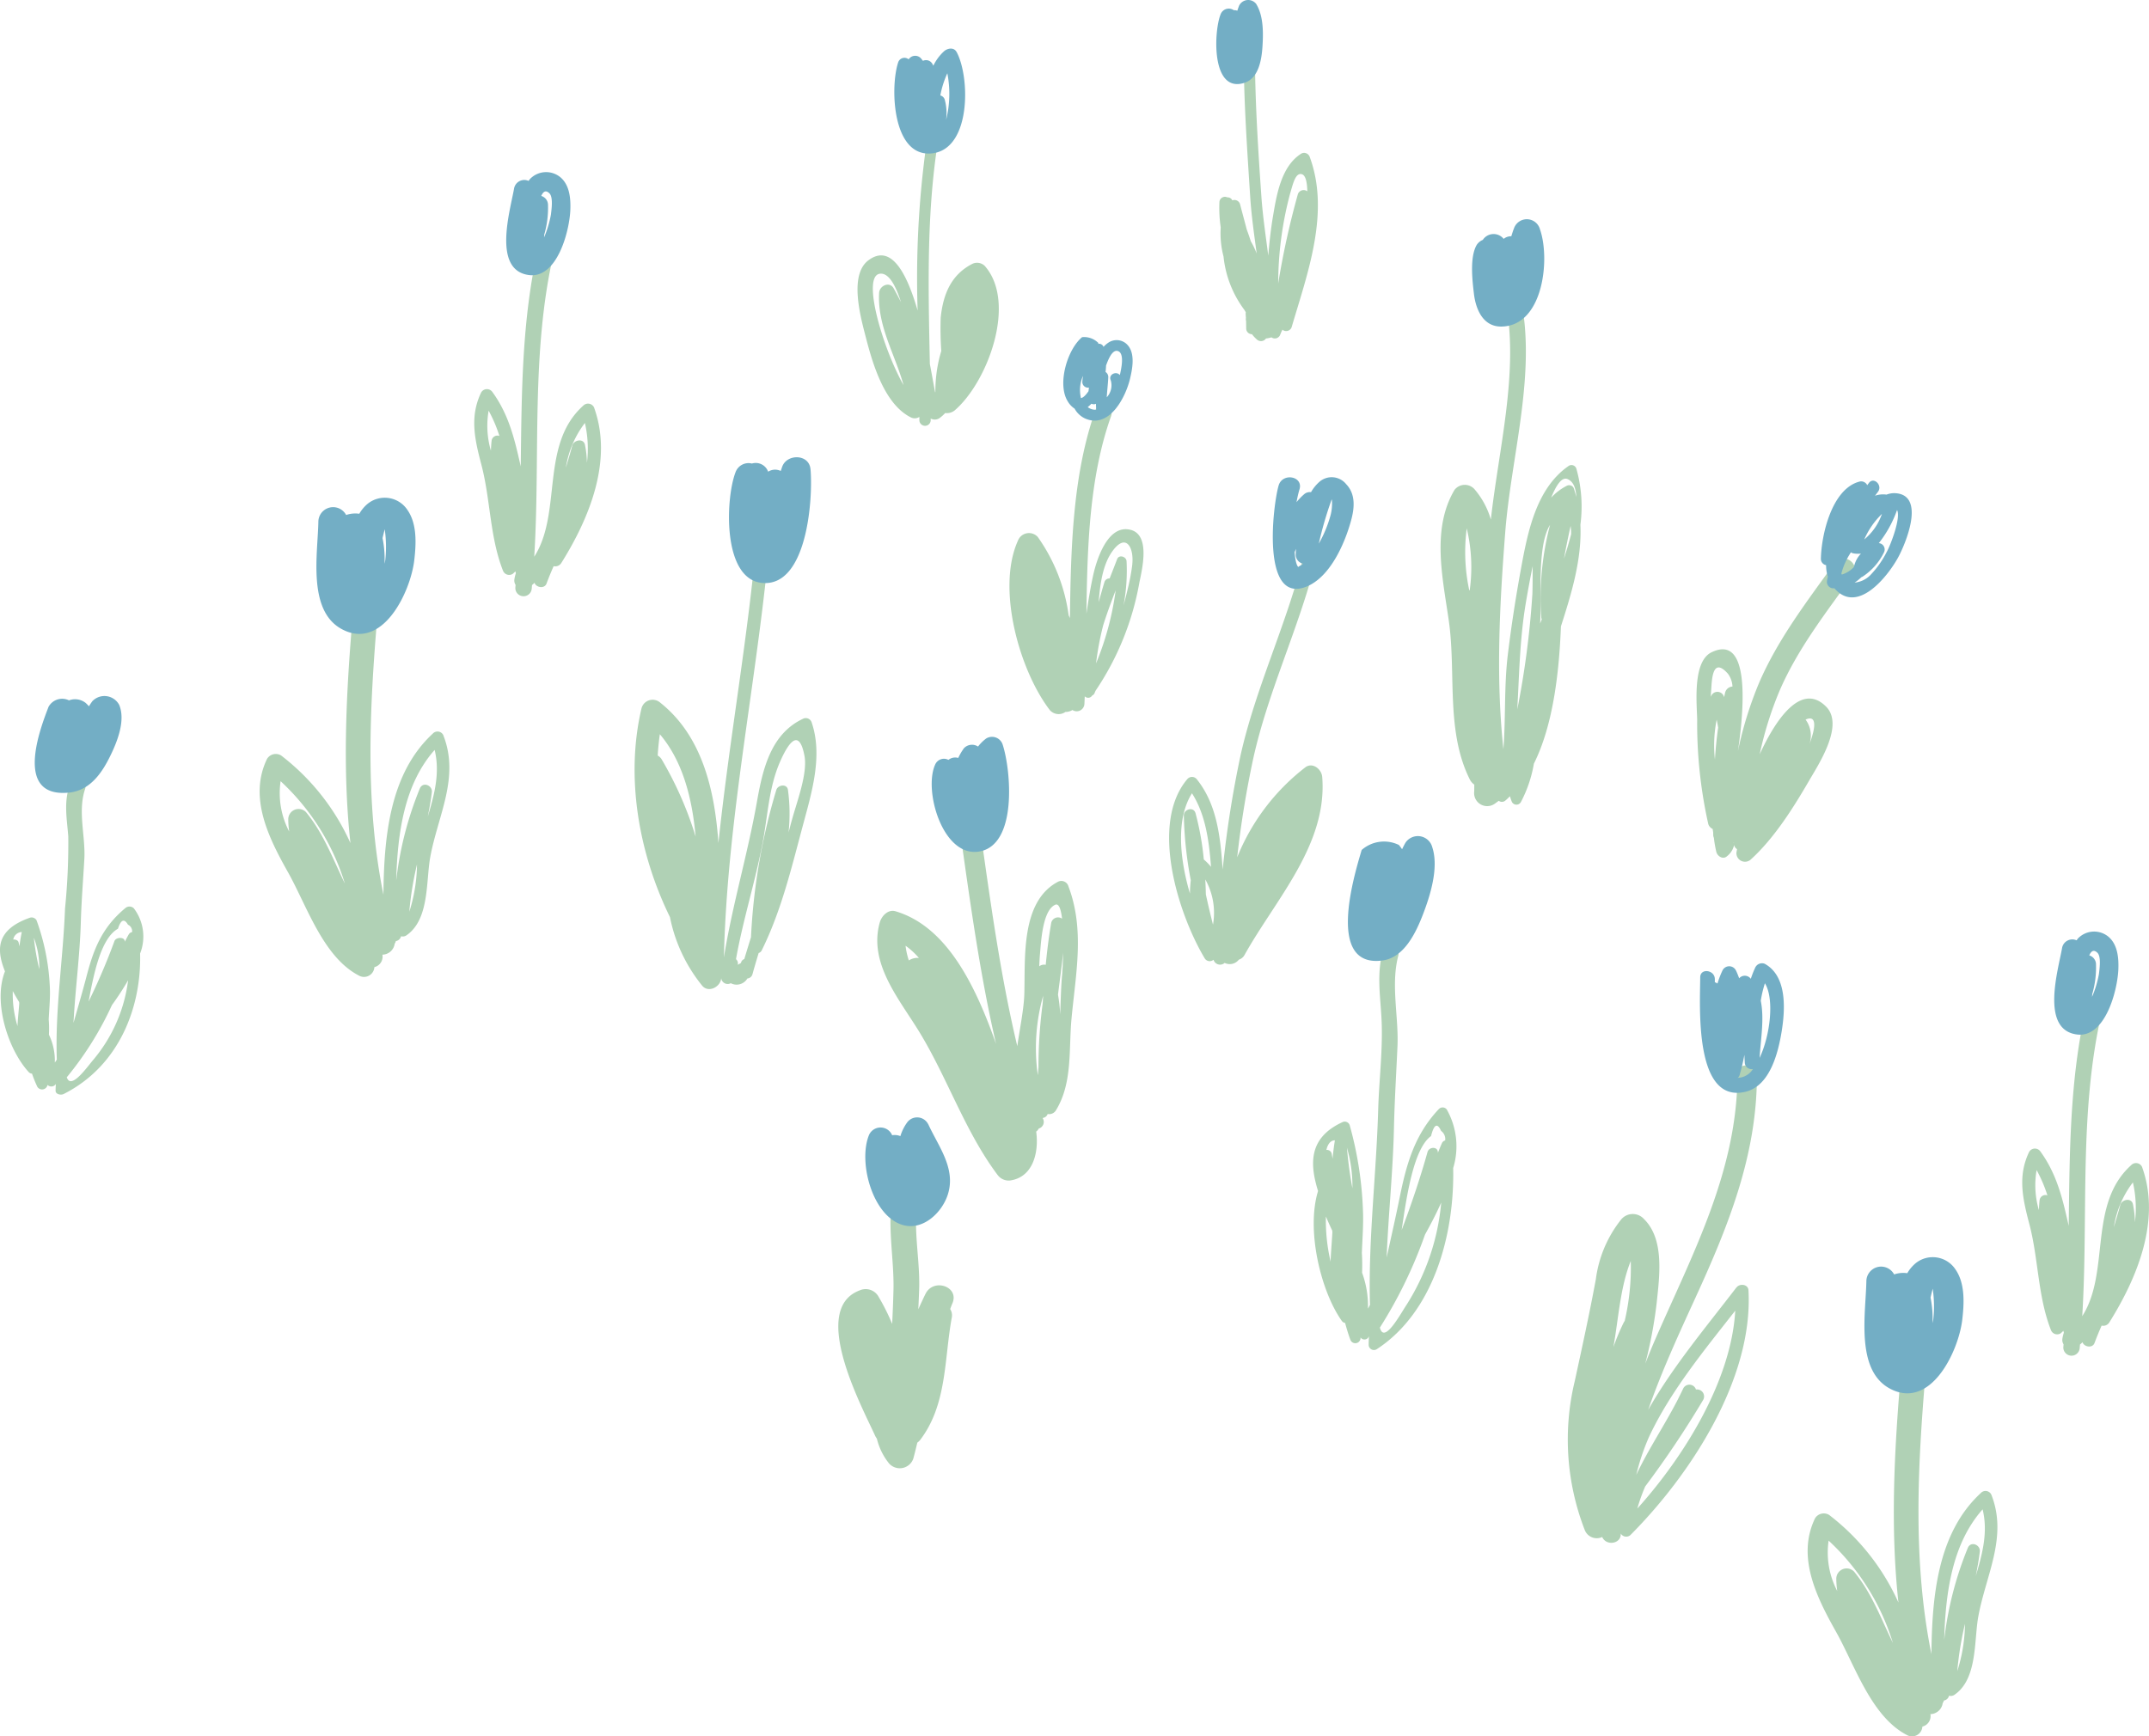 <svg id="グループ_9052" data-name="グループ 9052" xmlns="http://www.w3.org/2000/svg" xmlns:xlink="http://www.w3.org/1999/xlink" width="245" height="198" viewBox="0 0 245 198">
  <defs>
    <style>
      .cls-1 {
        fill: none;
      }

      .cls-2 {
        clip-path: url(#clip-path);
      }

      .cls-3 {
        fill: #b0d1b5;
      }

      .cls-4 {
        fill: #73aec5;
      }
    </style>
    <clipPath id="clip-path">
      <rect id="長方形_4618" data-name="長方形 4618" class="cls-1" width="245" height="198"/>
    </clipPath>
  </defs>
  <g id="グループ_9051" data-name="グループ 9051" class="cls-2">
    <path id="パス_112" data-name="パス 112" class="cls-3" d="M105.555,147.418q-.423.871-.816,1.756c.035-.814.077-1.627.1-2.441.094-3.794-.946-7.609.125-11.328.517-1.795-2.353-2.247-2.866-.468-1.136,3.95-.09,8.056-.193,12.087-.033,1.274-.087,2.546-.148,3.819a24.513,24.513,0,0,0-1.534-3.072,1.68,1.68,0,0,0-2.171-.751c-5.724,2.145.233,13.217,1.76,16.568a1.813,1.813,0,0,0,.2.335,7.185,7.185,0,0,0,1.387,2.827,1.636,1.636,0,0,0,2.758-.513c.17-.615.32-1.235.467-1.857a1.646,1.646,0,0,0,.352-.341c3.051-4.038,2.707-9.189,3.581-13.94a1.294,1.294,0,0,0-.189-.951c.085-.208.155-.42.246-.628.857-1.941-2.159-2.947-3.057-1.1" transform="translate(-0.044 0.126)"/>
    <path id="パス_113" data-name="パス 113" class="cls-3" d="M165.033,126.444a.6.6,0,0,0-.944-.06c-2.752,2.935-3.673,6.229-4.458,10.111-.413,2.043-.873,4.072-1.323,6.107-.051.229-.1.458-.153.688.2-4.922.724-9.84.834-14.766.069-3.095.262-6.178.4-9.27.158-3.418-.787-7.052.1-10.394a.921.921,0,0,0-1.778-.477c-.68,2.56-.3,4.894-.15,7.515.2,3.509-.269,7.06-.371,10.575-.214,7.386-1.144,14.83-.935,22.216-.078.159-.154.31-.229.439a10.988,10.988,0,0,0-.671-4.1,21.461,21.461,0,0,0-.026-2.252c.068-1.66.186-3.3.131-4.7a41.389,41.389,0,0,0-1.52-9.879.6.6,0,0,0-.759-.367c-3.874,1.755-3.842,4.678-2.845,7.883-1.369,4.443.3,11.388,2.686,14.78l.013.02h0l.007.011a.593.593,0,0,0,.268.206c.014.005.027,0,.04.008a.571.571,0,0,0,.068.012c.174.652.371,1.3.607,1.939a.6.6,0,0,0,1.157-.242c0-.013,0-.026,0-.039a.538.538,0,0,0,.946-.108l.012-.028c-.019.34-.033.682-.032,1.026a.6.6,0,0,0,.927.448c6.472-4.226,8.866-13.045,8.707-20.65a8.51,8.51,0,0,0-.717-6.653m-13.254,17.337a20.42,20.42,0,0,1-.541-5.168c.222.538.465,1.074.722,1.609l.015.219c-.073,1.289-.185,2.507-.2,3.34m.216-11.772c-.04-.267-.076-.474-.1-.593a.552.552,0,0,0-.6-.385c.154-.645.452-1.087.972-1.1q-.165,1.039-.265,2.078m1.64-1.233a15.527,15.527,0,0,1,.621,4.625,45.706,45.706,0,0,1-.621-4.625m6.774,17.948c-.693,1.038-2.516,4.436-3.006,2.608-.007-.023,0-.051-.009-.075a.678.678,0,0,0,.056-.063,52.071,52.071,0,0,0,5.086-10.514c.673-1.211,1.305-2.435,1.845-3.649a26.05,26.05,0,0,1-3.972,11.693m4.426-18.776a.533.533,0,0,0-.368.3c-.168.365-.311.74-.465,1.11,0-.011,0-.022,0-.033.01-.722-1.012-.668-1.18-.062-.846,3.023-1.85,5.977-2.948,8.9.573-3.948,1.375-9.3,3.35-10.718q.5-2.015,1.142-.59a1.146,1.146,0,0,1,.466,1.093" transform="translate(-0.069 0.102)"/>
    <path id="パス_114" data-name="パス 114" class="cls-3" d="M121.854,100.979a.84.84,0,0,0-1.212-.506c-4.261,2.274-3.693,8.74-3.818,12.818-.049,1.633-.485,3.755-.8,5.916-1.981-8.3-3.133-16.986-4.306-25.242-.209-1.473-2.458-.962-2.25.5,1.137,8,2.263,16.417,4.136,24.488-2.36-6.7-5.619-13.395-11.459-15.126-.868-.257-1.6.553-1.8,1.282-1.306,4.653,2.211,8.709,4.51,12.475,3.225,5.283,5.192,11.321,8.9,16.277a1.571,1.571,0,0,0,1.429.667c2.61-.356,3.326-3.159,2.994-5.577a.918.918,0,0,0,.291-.349.784.784,0,0,0,.462-1.159l0-.053a.658.658,0,0,0,.556-.447.9.9,0,0,0,.918-.377c1.943-3.131,1.471-6.959,1.8-10.494.482-5.132,1.528-10.131-.353-15.093m-17.045,8.169a1.828,1.828,0,0,0-1.149.283,8.453,8.453,0,0,1-.374-1.677,8.672,8.672,0,0,1,1.523,1.393m14.111,5.186a54.805,54.805,0,0,0-.478,7.312c-.024.292-.051.584-.076.875a21.977,21.977,0,0,1,.61-9.065c-.02.292-.037.585-.056.878m.977-9.2c-.277,1.6-.472,3.2-.63,4.8a.9.9,0,0,0-.739.17c.023-.469.043-.94.086-1.409.12-1.335.283-4.989,1.747-5.614.41-.175.643.534.771,1.589a.8.8,0,0,0-1.235.46m1.241,5.89c-.124,1.338-.16,2.922-.221,4.578a17.6,17.6,0,0,0-.251-2.261c.2-1.593.419-3.187.59-4.786-.024,1.087-.078,2.032-.118,2.468" transform="translate(-0.046 0.088)"/>
    <path id="パス_115" data-name="パス 115" class="cls-3" d="M150.8,88.52c-.069-.852-1.079-1.7-1.911-1.088a24.508,24.508,0,0,0-7.78,10.266,113.022,113.022,0,0,1,1.863-11.41c1.7-7.571,5.117-14.637,7.044-22.154.238-.931-1.227-1.208-1.466-.278-1.926,7.517-5.339,14.58-7.044,22.155a121.72,121.72,0,0,0-2.054,13.084c-.252-3.708-.646-7.406-2.927-10.268a.7.7,0,0,0-1.084-.065c-4.355,5.094-1.032,15.475,1.982,20.489a.666.666,0,0,0,.987.132.782.782,0,0,0,1.269.361,1.314,1.314,0,0,0,1.619-.372,1.129,1.129,0,0,0,.645-.529c3.522-6.333,9.483-12.575,8.858-20.324m-12.451,16.862c-.291-1.149-.567-2.3-.814-3.455-.013-.567-.035-1.133-.063-1.7a7.772,7.772,0,0,1,.877,5.153M135.953,90.4c1.535,2.4,1.945,5.366,2.171,8.386a6.328,6.328,0,0,0-.823-.84,31.814,31.814,0,0,0-.942-5.277c-.216-.779-1.344-.467-1.333.275a44.273,44.273,0,0,0,.791,7.372,14.865,14.865,0,0,0-.095,1.517c-1.187-4.033-1.6-8.523.231-11.434" transform="translate(-0.061 0.06)"/>
    <path id="パス_116" data-name="パス 116" class="cls-3" d="M128.965,60.38c-2.641-.7-3.912,3.466-4.292,5.211-.318,1.459-.547,2.9-.76,4.334.094-7.685.341-15.587,2.81-22.516.412-1.155-1.351-1.881-1.764-.723-2.614,7.337-2.819,15.675-2.93,23.753-.047-.106-.093-.214-.142-.319a20.113,20.113,0,0,0-3.519-8.929,1.351,1.351,0,0,0-2.277.45c-2.441,5.451.181,14.771,3.657,19.3a1.339,1.339,0,0,0,1.769.2,1.51,1.51,0,0,0,.8-.22.883.883,0,0,0,1.366-.686c.016-.29.026-.586.039-.878a.534.534,0,0,0,.8-.025c.016-.021.03-.044.047-.066a.493.493,0,0,0,.267-.268c.039-.09.077-.183.116-.273a31.976,31.976,0,0,0,4.992-12.312c.318-1.562,1.282-5.432-.978-6.036m-3.956,15.227a33.541,33.541,0,0,1,.812-4.338c.425-1.354.923-2.691,1.425-3.991a33.246,33.246,0,0,1-2.237,8.329m4.134-11.294a22.907,22.907,0,0,1-.525,2.81c-.145.627-.307,1.25-.477,1.871a21.068,21.068,0,0,0,.346-5.045c-.033-.529-.865-.786-1.077-.226-.274.722-.563,1.458-.855,2.2a.581.581,0,0,0-.59.414c-.236.763-.444,1.532-.661,2.3.163-2.03.45-4.195,1.5-5.721,1.567-2.271,2.542-.6,2.335,1.394" transform="translate(-0.053 0.044)"/>
    <path id="パス_117" data-name="パス 117" class="cls-3" d="M92.57,82.33a.7.7,0,0,0-1.006-.414c-3.661,1.729-4.578,5.742-5.231,9.437-1.052,5.953-2.811,11.8-3.77,17.766C82.947,92.743,86.532,76.7,87.891,60.4a.751.751,0,0,0-1.493-.16c-1,12.005-3.21,23.873-4.46,35.837-.429-6.239-1.946-12.289-6.637-16.011a1.308,1.308,0,0,0-2.141.69c-1.839,7.857-.293,16.522,3.254,23.772a17.928,17.928,0,0,0,3.69,7.837c.727.835,2.087.1,2.152-.879a.743.743,0,0,0,1.092.575,1.424,1.424,0,0,0,1.892-.539.658.658,0,0,0,.579-.485c.216-.786.456-1.593.706-2.418a.587.587,0,0,0,.348-.3c2.279-4.6,3.436-9.588,4.767-14.522.988-3.659,2.192-7.742.93-11.468M75.479,86.555a1.225,1.225,0,0,0-.462-.454c.045-.816.129-1.627.242-2.432,2.6,3.063,3.684,7.257,4.081,11.675a40.774,40.774,0,0,0-3.861-8.788m14.831,6.9c-.127.47-.251.943-.376,1.414a20.066,20.066,0,0,0-.07-4.856c-.108-.73-1.146-.584-1.327.011a69.854,69.854,0,0,0-2.886,16.79c-.266.856-.524,1.69-.761,2.492a.573.573,0,0,0-.382.448l-.368.208a.628.628,0,0,0-.2-.644c.795-4.454,2.173-8.754,3.027-13.209.592-3.083.71-6.334,1.973-9.247.993-2.284,2.2-3.932,2.808-.73.384,2.025-.9,5.324-1.433,7.321" transform="translate(-0.033 0.056)"/>
    <path id="パス_118" data-name="パス 118" class="cls-3" d="M179.807,53.469a.583.583,0,0,0-.939-.339c-3.682,2.577-4.639,7.581-5.4,11.745-.591,3.237-1.1,6.518-1.494,9.783-.432,3.571-.226,7.18-.5,10.744-.879-8.194-.428-16.528.207-24.722.652-8.422,3.382-17.422,1.938-25.829-.193-1.128-1.985-1.033-1.79.1,1.331,7.749-.906,16.307-1.786,24.265a9.2,9.2,0,0,0-1.812-3.4,1.482,1.482,0,0,0-2.329.012c-2.65,4.465-1.345,10.067-.654,14.911.854,5.978-.367,12.569,2.389,18.1a1.575,1.575,0,0,0,.519.6c-.006.269,0,.536-.014.806a1.491,1.491,0,0,0,2.362,1.361l.44-.319a.608.608,0,0,0,.724-.005c.2-.155.367-.344.552-.514a5.917,5.917,0,0,0,.221.641.584.584,0,0,0,1.055-.035,14.646,14.646,0,0,0,1.454-4.327c2.178-4.356,2.876-10.318,3.082-15.651,1.218-3.792,2.4-7.68,2.22-11.589a15.9,15.9,0,0,0-.446-6.347m-12.172,13.8c-.017.011-.034.021-.05.033a20.728,20.728,0,0,1-.29-7.073,19.073,19.073,0,0,1,.34,7.04m7.135.557a100.422,100.422,0,0,1-1.712,13.047c.209-3.814.283-7.662.858-11.427.09-.589.417-2.582.9-4.927-.016,1.14,0,2.265-.043,3.306m2.021-8a32.715,32.715,0,0,0-1,10.574.915.915,0,0,0,.052.209c-.064.162-.129.327-.184.471.189-2.776-.39-8.873,1.136-11.255m1.578,3.866q.346-1.871.759-3.733a5.57,5.57,0,0,1,.064.918c-.23.914-.518,1.866-.823,2.815m1.115-8.056a.576.576,0,0,0-.763-.275,6.17,6.17,0,0,0-1.808,1.372c.592-1.473,1.223-2.379,1.847-2.131.669.267.971,1.011,1.023,2.046-.087-.337-.185-.675-.3-1.012" transform="translate(-0.076 0.032)"/>
    <path id="パス_119" data-name="パス 119" class="cls-3" d="M149.34,17.792a.677.677,0,0,0-.91-.29c-2.317,1.447-2.833,4.75-3.249,7.229-.245,1.459-.4,2.934-.526,4.412-.288-2.252-.629-4.5-.785-6.746-.338-4.866-.652-9.737-.724-14.614a.639.639,0,0,0-1.277.013c.072,4.88.413,9.744.724,14.614.138,2.174.458,4.339.742,6.5a9.04,9.04,0,0,0-.669-1.4q-.213-.677-.465-1.348c-.247-.954-.512-1.91-.76-2.875a.668.668,0,0,0-.887-.446.576.576,0,0,0-.569-.342.628.628,0,0,0-.9.558,15.317,15.317,0,0,0,.149,2.873,10.4,10.4,0,0,0,.32,3.312,12.234,12.234,0,0,0,2.386,6.1c.05.088.1.174.155.261a.522.522,0,0,0-.017.106c0,.185.015.36.031.53a.769.769,0,0,0,0,.292c0,.023.013.041.018.064,0,.284.01.572.012.853a.653.653,0,0,0,.655.656,4.228,4.228,0,0,0,.561.6.689.689,0,0,0,1.041-.114,2.7,2.7,0,0,0,.622-.13.652.652,0,0,0,1.008-.326c.048-.119.1-.238.147-.358a.646.646,0,0,0,.089-.192.662.662,0,0,0,1.063-.3c1.818-6.19,4.417-13.115,2.023-19.488m-1.314,4.326a92.665,92.665,0,0,0-2.247,10.2,39.968,39.968,0,0,1,1.345-10.207c.331-1.109.61-2.469,1.35-2.256.449.13.6.951.625,1.949a.7.7,0,0,0-1.074.311" transform="translate(-0.064 0.007)"/>
    <path id="パス_120" data-name="パス 120" class="cls-3" d="M112.33,30.325a1.257,1.257,0,0,0-1.494-.219c-2.407,1.266-3.28,3.512-3.546,6.118a37.8,37.8,0,0,0,.066,3.791,15.875,15.875,0,0,0-.672,4.666c-.009.015-.02.027-.029.042-.16-.832-.356-1.957-.6-3.233-.185-9.049-.433-18.094,1.205-27.048.149-.815-1.1-1.136-1.254-.313A110.265,110.265,0,0,0,104.661,35.4c-1.223-4.23-3-7.667-5.6-5.739-2.257,1.674-.884,6.543-.334,8.684.776,3.018,2.115,7.745,5.188,9.251a.973.973,0,0,0,.945-.067c0,.137,0,.275,0,.412a.647.647,0,0,0,1.292-.02c0-.07,0-.139,0-.209a.964.964,0,0,0,1.09-.111,4.945,4.945,0,0,0,.566-.517,1.4,1.4,0,0,0,1.078-.3c3.745-3.212,7.12-12.238,3.446-16.454m-11.958.868c.981-.107,1.761,1.275,2.394,3.252-.287-.571-.57-1.1-.835-1.577-.469-.844-1.62-.306-1.664.512-.208,3.8,1.816,6.994,2.785,10.514-2.316-4.075-4.836-12.465-2.68-12.7" transform="translate(-0.045 0.013)"/>
    <path id="パス_121" data-name="パス 121" class="cls-3" d="M198.055,146.683c-3.423,4.469-7.271,9.045-10.069,13.973,1.534-4.4,3.488-8.633,5.424-12.865,3.707-8.1,6.967-16.177,6.969-25.218,0-1.421-2.215-1.662-2.215-.226,0,10.953-5.023,20.325-9.3,30.1-.427.973-.824,1.949-1.209,2.928a50.906,50.906,0,0,0,1.306-6.977c.308-2.961.9-7.187-1.445-9.492a1.715,1.715,0,0,0-2.659.1,13.758,13.758,0,0,0-2.836,6.741c-.723,3.915-1.556,7.712-2.4,11.6a28.471,28.471,0,0,0,1.123,16.983,1.465,1.465,0,0,0,2,.823c.466,1.072,2.2.773,2.112-.4a.724.724,0,0,0,1.094.188c6.806-6.83,14.035-17.8,13.468-27.933-.039-.685-.993-.792-1.354-.32m-.151,2.656c-.462,8-5.855,16.665-11.167,22.568a20.628,20.628,0,0,1,.9-2.525,113.252,113.252,0,0,0,6.609-9.868.8.8,0,0,0-.822-1.184.785.785,0,0,0-1.457-.108c-.193.414-.4.816-.6,1.226-1.505,2.929-3.358,5.674-4.748,8.613a25.513,25.513,0,0,1,1.432-4.282c2.407-5.177,6.288-9.894,9.851-14.44M186,143.679a26.665,26.665,0,0,1-.691,6.833,1.989,1.989,0,0,0-.114.185,25.642,25.642,0,0,0-1.178,2.807c.582-3.2.773-6.835,1.983-9.825" transform="translate(-0.082 0.115)"/>
    <path id="パス_122" data-name="パス 122" class="cls-3" d="M211.323,65.551c.947-1.314-1.126-2.727-2.07-1.417-3.152,4.373-6.48,8.706-8.626,13.692a42.919,42.919,0,0,0-2.4,7.753c.837-5.689,1.211-13.318-3.023-11.251-2.169,1.059-1.661,5.852-1.626,7.667A52.63,52.63,0,0,0,194.842,93.9a.912.912,0,0,0,.5.566c.022.141.045.283.064.421v.239a.814.814,0,0,0,.074.345,14.3,14.3,0,0,0,.278,1.6c.121.505.764.932,1.228.5a2.22,2.22,0,0,0,.741-1.049.717.717,0,0,0,.005-.519.23.23,0,0,1,.026,0c0,.038,0,.084,0,.118a.782.782,0,0,0,.365.651c-.021.135-.053.269-.071.405a.98.98,0,0,0,1.609.8c2.719-2.461,4.9-5.953,6.723-9.094,1.089-1.871,3.966-6.262,1.9-8.356-2.671-2.708-5.518.935-7.579,5.428a40.424,40.424,0,0,1,2.286-7.294c2.073-4.775,5.31-8.918,8.331-13.111m-15.72,21a14.771,14.771,0,0,1,.2-4.542c.064.3.121.6.168.9-.174,1.208-.287,2.421-.369,3.637m1.177-7.674c-.05.188-.085.378-.131.567-.019-.05-.033-.1-.053-.151a.777.777,0,0,0-1.414,0c-.02.035-.034.074-.054.11.014-.2.021-.41.038-.611.092-1.1.07-4.1,1.922-2.018a2.652,2.652,0,0,1,.516,1.459.92.92,0,0,0-.824.643m10.036,4.532a10.555,10.555,0,0,1-.429,1.365,3.053,3.053,0,0,0-.448-2.768c.856-.4,1.172.11.877,1.4" transform="translate(-0.089 0.06)"/>
    <path id="パス_123" data-name="パス 123" class="cls-3" d="M227.139,170.334a.733.733,0,0,0-1.229-.216c-4.889,4.514-5.561,11.718-5.62,18.363-2.121-10.492-1.585-21.226-.679-31.906.154-1.814-2.673-1.67-2.825.122-.735,8.655-1.191,17.333-.257,25.894a26.025,26.025,0,0,0-7.9-9.986,1.17,1.17,0,0,0-1.607.383c-2.128,4.405.185,9.008,2.387,12.928,2.156,3.836,4,9.656,8.073,11.779a1.184,1.184,0,0,0,1.777-.956,1.228,1.228,0,0,0,.924-1.361l-.009-.059a1.444,1.444,0,0,0,1.4-1.256.686.686,0,0,0,.132-.293.719.719,0,0,0,.587-.533l.005-.019a.738.738,0,0,0,.584-.08c2.686-1.8,2.247-6.193,2.755-8.962.863-4.715,3.367-9.042,1.5-13.842m-18.567,5.2a26.451,26.451,0,0,1,7.33,11.675c-1.365-2.8-2.42-5.7-4.433-8.149a1.18,1.18,0,0,0-2.023.772,10.187,10.187,0,0,0,.109,1.448,9.439,9.439,0,0,1-.983-5.746m14.668,14.881a36.536,36.536,0,0,1,.877-5.39,18.252,18.252,0,0,1-.877,5.39m2.105-10.837c.185-.924.353-1.851.464-2.79.093-.778-1.017-1.232-1.36-.443a39.423,39.423,0,0,0-2.7,10.5c.146-5.4.922-10.984,4.38-14.878.635,2.618-.031,5.1-.786,7.614" transform="translate(-0.095 0.147)"/>
    <path id="パス_124" data-name="パス 124" class="cls-3" d="M244.34,133.02a.759.759,0,0,0-1.268-.259c-4.952,4.455-2.354,12.188-5.576,17.215.706-11.541-.4-23.168,2.2-34.543.265-1.159-1.491-1.808-1.76-.632-1.878,8.217-1.876,16.543-1.983,24.88-.671-2.973-1.318-5.863-3.231-8.487a.757.757,0,0,0-1.291.073c-1.32,2.762-.716,5.35.036,8.218,1.046,3.985.947,8.2,2.453,12.061a.757.757,0,0,0,1.123.385,3.735,3.735,0,0,0,.3-.286c.019.073.036.147.055.22a3.649,3.649,0,0,0-.173.741.916.916,0,0,0,.141.584c-.009.1-.015.2-.025.3a.935.935,0,0,0,1.863.157c.015-.148.024-.3.038-.443a1.548,1.548,0,0,0,.278-.259c.188.556,1.146.717,1.376.093.245-.665.519-1.325.808-1.984a.812.812,0,0,0,.874-.358c3.2-5.109,5.9-11.673,3.757-17.673m-12.041.3a16.018,16.018,0,0,1,1.23,2.881.667.667,0,0,0-.89.544c-.047.379-.061.758-.081,1.136a10.069,10.069,0,0,1-.26-4.56m11.208,5.942a11.14,11.14,0,0,0-.226-2.051c-.161-.782-1.266-.56-1.441.082-.227.836-.48,1.68-.736,2.527a11.227,11.227,0,0,1,2.172-5.1,13.125,13.125,0,0,1,.231,4.545" transform="translate(-0.106 0.108)"/>
    <path id="パス_125" data-name="パス 125" class="cls-4" d="M92.438,53.443c-.157-1.726-2.666-1.77-3.218-.287-.062.166-.113.336-.171.5a1.473,1.473,0,0,0-1.439.085c0-.011-.007-.022-.011-.032a1.5,1.5,0,0,0-1.839-.9,1.577,1.577,0,0,0-1.875,1.015c-1.139,3-1.508,12.187,3.056,12.6,5.128.47,5.8-9.641,5.5-12.985" transform="translate(-0.038 0.049)"/>
    <path id="パス_126" data-name="パス 126" class="cls-4" d="M114.362,84.838a1.272,1.272,0,0,0-1.879-.706,4.688,4.688,0,0,0-.931.92,1.263,1.263,0,0,0-1.609.193,6.676,6.676,0,0,0-.648,1.106,1.242,1.242,0,0,0-1.119.22,1.09,1.09,0,0,0-1.525.567c-1.311,2.946.857,10.461,4.933,9.9,4.484-.621,3.741-9.219,2.779-12.2" transform="translate(-0.049 0.079)"/>
    <path id="パス_127" data-name="パス 127" class="cls-4" d="M105.881,128.106a1.412,1.412,0,0,0-2.4-.25,5.212,5.212,0,0,0-.785,1.579,1.684,1.684,0,0,0-.937-.1,1.437,1.437,0,0,0-2.635-.04c-1.271,3.06.373,9.33,3.9,10.288,2.277.62,4.411-1.432,5.071-3.463.966-2.971-1.037-5.467-2.208-8.014" transform="translate(-0.046 0.12)"/>
    <path id="パス_129" data-name="パス 129" class="cls-4" d="M163.362,96.529a1.7,1.7,0,0,0-3.05-.536c-.146.247-.269.5-.395.757a4.957,4.957,0,0,0-.365-.488,3.866,3.866,0,0,0-4.241.571c-.876,2.955-4.088,13.5,2.395,12.6,2.47-.342,3.8-3.2,4.593-5.253.835-2.168,1.823-5.331,1.063-7.652" transform="translate(-0.071 0.09)"/>
    <path id="パス_130" data-name="パス 130" class="cls-3" d="M15.257,103.494a.716.716,0,0,0-.944-.047c-2.753,2.276-3.673,4.831-4.458,7.841-.413,1.583-.873,3.158-1.323,4.735-.051.178-.1.355-.153.534.2-3.817.724-7.631.834-11.451.069-2.4.262-4.792.4-7.189.158-2.652-.787-5.47.1-8.062.3-.89-1.474-1.259-1.779-.369-.68,1.985-.3,3.795-.149,5.827a74.347,74.347,0,0,1-.371,8.2c-.215,5.728-1.144,11.5-.935,17.23-.078.123-.155.239-.229.34a6.814,6.814,0,0,0-.671-3.18,12.914,12.914,0,0,0-.026-1.747c.068-1.287.186-2.557.131-3.643a25.529,25.529,0,0,0-1.52-7.662.655.655,0,0,0-.759-.284C-.463,105.93-.431,108.2.567,110.683c-1.369,3.445.3,8.831,2.686,11.462l.013.016h0l.007.008a.609.609,0,0,0,.268.16c.013,0,.027,0,.04.006s.046.006.068.01a14.5,14.5,0,0,0,.607,1.5.633.633,0,0,0,1.157-.188v-.03a.616.616,0,0,0,.946-.084l.012-.021c-.019.263-.033.527-.032.795,0,.358.574.526.927.348,6.472-3.278,8.866-10.118,8.707-16.016a5.312,5.312,0,0,0-.717-5.159M2,116.938a12.439,12.439,0,0,1-.541-4.007c.222.417.465.833.722,1.247l.015.17c-.073,1-.185,1.944-.2,2.589m.216-9.129c-.041-.207-.076-.368-.1-.459-.063-.212-.339-.311-.6-.3a1.028,1.028,0,0,1,.972-.853q-.165.8-.265,1.612m1.64-.957a9.559,9.559,0,0,1,.621,3.587,27.977,27.977,0,0,1-.621-3.587m6.774,13.919c-.693.806-2.516,3.441-3.006,2.024-.007-.019,0-.041-.01-.059a.535.535,0,0,0,.057-.048,37.456,37.456,0,0,0,5.086-8.155,33.691,33.691,0,0,0,1.845-2.831,17.422,17.422,0,0,1-3.972,9.069m4.426-14.561a.523.523,0,0,0-.368.236c-.168.283-.311.574-.465.861v-.026c.011-.56-1.011-.517-1.179-.048a71.247,71.247,0,0,1-2.948,6.9c.573-3.062,1.375-7.211,3.35-8.312q.5-1.563,1.142-.457a.813.813,0,0,1,.466.848" transform="translate(0 0.084)"/>
    <path id="パス_131" data-name="パス 131" class="cls-4" d="M13.586,80.294a1.906,1.906,0,0,0-3.05-.415c-.146.192-.269.389-.395.587a4.154,4.154,0,0,0-.365-.378,1.949,1.949,0,0,0-1.908-.3,1.771,1.771,0,0,0-2.333.741C4.66,82.82,1.446,91,7.93,90.3c2.47-.265,3.8-2.485,4.593-4.074.835-1.682,1.823-4.135,1.063-5.935" transform="translate(-0.002 0.075)"/>
    <path id="パス_132" data-name="パス 132" class="cls-4" d="M201.284,109.8a.851.851,0,0,0-1.1.46,11.772,11.772,0,0,0-.492,1.251c-.009-.011-.016-.024-.026-.035a.853.853,0,0,0-1.18-.139c-.044.035-.078.076-.12.112-.116-.3-.223-.6-.364-.879a.853.853,0,0,0-1.55.016,10.43,10.43,0,0,0-.56,1.465.9.9,0,0,0-.3-.144c0-.116,0-.233,0-.349.005-1.072-1.663-1.3-1.667-.217-.014,3.231-.722,14.471,5.172,13.049,2.79-.674,3.72-4.458,4.115-6.889.4-2.48.642-6.292-1.93-7.7m-3.07,13a.674.674,0,0,0,.2-.306,20.6,20.6,0,0,0,.547-2.316c.015.312.029.626.045.932a.787.787,0,0,0,.929.692,2.1,2.1,0,0,1-1.724,1m2.487-2.283c.12-2.081.554-4.426.132-6.5a13.194,13.194,0,0,1,.473-2c1.088,1.764.621,5.892-.6,8.5" transform="translate(-0.089 0.104)"/>
    <path id="パス_133" data-name="パス 133" class="cls-4" d="M222.99,144.555a3.1,3.1,0,0,0-4.524-.619,4.272,4.272,0,0,0-.924,1.113,3.2,3.2,0,0,0-1.5.142,1.682,1.682,0,0,0-3.165.709c-.05,3.613-1.281,10.142,2.64,12.288,4.672,2.557,7.872-4.229,8.293-7.839.218-1.872.344-4.184-.821-5.793m-2.486,5.783c-.017.119-.046.257-.083.406a12.283,12.283,0,0,0-.227-2.913c.073-.341.16-.677.247-1.017a13.935,13.935,0,0,1,.063,3.523" transform="translate(-0.098 0.135)"/>
    <path id="パス_134" data-name="パス 134" class="cls-4" d="M240.487,106.72a2.553,2.553,0,0,0-3.47.188c-.061.064-.106.151-.164.221a1.185,1.185,0,0,0-1.653.857c-.416,2.44-2.528,9.331,1.69,9.878,3.242.421,4.64-5.064,4.725-7.469.045-1.279-.087-2.79-1.127-3.675m-1.089,4.255a11.935,11.935,0,0,1-.784,2.6c.01-.11.014-.221.025-.331a10.854,10.854,0,0,0,.427-3.347,1.073,1.073,0,0,0-.77-1.053c.192-.43.47-.739.928-.3s.233,1.9.174,2.429" transform="translate(-0.108 0.1)"/>
    <path id="パス_135" data-name="パス 135" class="cls-3" d="M50.575,83.814a.732.732,0,0,0-1.228-.216c-4.889,4.514-5.561,11.718-5.62,18.363-2.121-10.492-1.585-21.226-.679-31.906.154-1.814-2.673-1.67-2.825.122-.735,8.655-1.191,17.333-.257,25.894a26.026,26.026,0,0,0-7.9-9.986,1.17,1.17,0,0,0-1.607.383c-2.128,4.405.185,9.007,2.387,12.928,2.156,3.836,4,9.656,8.073,11.779a1.184,1.184,0,0,0,1.777-.956,1.228,1.228,0,0,0,.924-1.361l-.009-.059a1.445,1.445,0,0,0,1.4-1.256.691.691,0,0,0,.132-.293.719.719,0,0,0,.587-.532l0-.019a.738.738,0,0,0,.584-.08c2.686-1.8,2.247-6.193,2.755-8.962.863-4.715,3.367-9.042,1.5-13.842m-18.565,5.2a26.467,26.467,0,0,1,7.329,11.676c-1.365-2.8-2.42-5.7-4.433-8.149a1.179,1.179,0,0,0-2.022.772,10.044,10.044,0,0,0,.108,1.448,9.433,9.433,0,0,1-.982-5.747M46.677,103.9a36.4,36.4,0,0,1,.877-5.39,18.252,18.252,0,0,1-.877,5.39m2.105-10.837c.185-.924.353-1.851.465-2.791.092-.777-1.018-1.231-1.361-.442a39.424,39.424,0,0,0-2.7,10.5c.146-5.4.922-10.984,4.38-14.878.636,2.618-.031,5.1-.786,7.614" transform="translate(-0.014 0.065)"/>
    <path id="パス_136" data-name="パス 136" class="cls-3" d="M67.777,46.5a.759.759,0,0,0-1.268-.259c-4.952,4.455-2.354,12.188-5.576,17.215.706-11.542-.4-23.168,2.2-34.543.265-1.159-1.491-1.808-1.76-.632C59.5,36.5,59.5,44.824,59.392,53.162c-.67-2.973-1.318-5.863-3.231-8.487a.756.756,0,0,0-1.29.073c-1.321,2.762-.717,5.35.035,8.218,1.046,3.985.947,8.2,2.454,12.061a.755.755,0,0,0,1.122.385,3.591,3.591,0,0,0,.3-.286c.018.073.035.147.054.22a3.718,3.718,0,0,0-.173.741.911.911,0,0,0,.142.584c-.01.1-.016.2-.026.3a.935.935,0,0,0,1.863.157c.015-.148.024-.3.038-.443a1.516,1.516,0,0,0,.278-.259c.188.556,1.146.717,1.376.093.245-.665.519-1.325.809-1.984a.811.811,0,0,0,.873-.358c3.2-5.109,5.9-11.673,3.757-17.673m-12.041.3a16.019,16.019,0,0,1,1.23,2.881.668.668,0,0,0-.89.543c-.047.38-.061.759-.081,1.137a10.083,10.083,0,0,1-.26-4.56m11.208,5.942a11.225,11.225,0,0,0-.225-2.051c-.162-.782-1.267-.56-1.442.082-.227.836-.48,1.68-.736,2.527a11.238,11.238,0,0,1,2.172-5.1,13.1,13.1,0,0,1,.231,4.545" transform="translate(-0.025 0.026)"/>
    <path id="パス_137" data-name="パス 137" class="cls-4" d="M46.427,58.036a3.1,3.1,0,0,0-4.524-.619,4.272,4.272,0,0,0-.924,1.113,3.2,3.2,0,0,0-1.5.142,1.682,1.682,0,0,0-3.166.709c-.05,3.613-1.281,10.142,2.64,12.288,4.673,2.557,7.872-4.229,8.293-7.839.218-1.872.344-4.184-.821-5.793M43.941,63.82a3.927,3.927,0,0,1-.083.406,12.231,12.231,0,0,0-.227-2.913c.073-.341.16-.677.247-1.017a13.934,13.934,0,0,1,.063,3.523" transform="translate(-0.017 0.054)"/>
    <path id="パス_138" data-name="パス 138" class="cls-4" d="M63.923,20.2a2.552,2.552,0,0,0-3.47.188c-.061.064-.106.151-.164.221a1.185,1.185,0,0,0-1.653.858c-.416,2.439-2.528,9.33,1.69,9.877,3.243.421,4.64-5.064,4.725-7.469.045-1.279-.087-2.79-1.127-3.675m-1.088,4.255a11.935,11.935,0,0,1-.784,2.6c.01-.11.014-.221.025-.331a10.855,10.855,0,0,0,.427-3.347,1.073,1.073,0,0,0-.77-1.053c.192-.431.47-.74.928-.3s.233,1.9.174,2.429" transform="translate(-0.027 0.019)"/>
    <path id="パス_139" data-name="パス 139" class="cls-4" d="M216.14,56.185a2.409,2.409,0,0,0-.969.166,2.733,2.733,0,0,0-1.313.129c.116-.154.236-.311.346-.461.543-.738-.494-1.744-1.044-.995l-.189.251a.757.757,0,0,0-.861-.414c-3.163.795-4.377,6.075-4.421,8.843a.73.73,0,0,0,.595.691,4.188,4.188,0,0,0,.2,1.312c-.026.145-.071.281-.09.429a.736.736,0,0,0,.707.9c.045,0,.085-.006.128-.006,2.6,3.022,6.035-1.3,7.236-3.46.826-1.482,3.27-7.207-.322-7.384m-6.12,9.159a7.984,7.984,0,0,1,1.094-2.414.619.619,0,0,0,.228.107,2.751,2.751,0,0,0,.913.036,3.086,3.086,0,0,0-.8,1.529,3.137,3.137,0,0,1-1.386.864c-.018-.039-.034-.08-.05-.122m2.612-3.882a9.067,9.067,0,0,1,2.015-2.912,6.515,6.515,0,0,1-2.015,2.912m2.569,1.409a10.855,10.855,0,0,1-1.888,2.671,2.894,2.894,0,0,1-1.781.84,4.78,4.78,0,0,0,.775-.621.692.692,0,0,0,.155-.072,6.965,6.965,0,0,0,2.417-2.751.729.729,0,0,0-.587-1.057,13.124,13.124,0,0,0,2.08-3.777c.463.9-.752,4.014-1.17,4.766" transform="translate(-0.096 0.052)"/>
    <path id="パス_140" data-name="パス 140" class="cls-4" d="M175.64,26.113a1.551,1.551,0,0,0-2.966-.079c-.119.287-.2.589-.3.884a1.343,1.343,0,0,0-.877.3c-.017-.021-.028-.043-.045-.064a1.469,1.469,0,0,0-2.327.178,1.485,1.485,0,0,0-.7.583c-.8,1.394-.494,4.015-.311,5.558.211,1.789,1.047,3.778,3.153,3.741,4.776-.084,5.56-7.742,4.373-11.1" transform="translate(-0.077 0.024)"/>
    <path id="パス_141" data-name="パス 141" class="cls-4" d="M153.518,55.132a2.123,2.123,0,0,0-2.978-.283,4.557,4.557,0,0,0-1.007,1.222,1,1,0,0,0-.755.211,6.867,6.867,0,0,0-.9.93c.095-.5.2-1,.344-1.474.439-1.5-1.946-1.915-2.382-.431-.669,2.275-2.01,13.616,3.175,11.534,2.731-1.1,4.4-4.992,5.1-7.6.382-1.414.507-2.984-.6-4.106m-5.369,9.527c-.318-.183-.433-1.132-.488-1.752.055-.122.108-.246.16-.371-.01.222-.033.443-.03.667a1.058,1.058,0,0,0,.848,1.026c-.015.011-.028.026-.042.037-.351.268-.629.289-.448.393m3.633-6.032a13.769,13.769,0,0,1-1.361,3.309,42.585,42.585,0,0,1,1.44-4.958.6.6,0,0,1,.047-.079.431.431,0,0,1,.01.072,5.42,5.42,0,0,1-.136,1.656" transform="translate(-0.067 0.051)"/>
    <path id="パス_142" data-name="パス 142" class="cls-4" d="M128.735,39.465a1.678,1.678,0,0,0-2.283-.449,2.859,2.859,0,0,0-.59.505l0-.011a.54.54,0,0,0-.617-.334c.013-.03.029-.063.041-.092a2.282,2.282,0,0,0-1.864-.672c-1.687,1.392-2.858,5.349-1.642,7.308a2.48,2.48,0,0,0,.786.841,2.63,2.63,0,0,0,1.221,1.135c2.767,1.183,4.606-2.461,5.1-4.544.26-1.091.569-2.684-.147-3.686M127.521,40c.777.277.341,2.106.224,2.655,0,.024-.013.054-.019.08-.413-.509-1.357-.049-1.031.614a2.009,2.009,0,0,1-.46,1.919c.039-.77.142-1.535.173-2.312a.684.684,0,0,0-.312-.575q.045-.368.057-.737c.006-.017.011-.036.018-.053.177-.448.654-1.84,1.349-1.591m-4.228,5.36a4.023,4.023,0,0,1,.23-2.531c-.027.221-.059.44-.073.669a.646.646,0,0,0,.755.664c-.017.136-.037.277-.05.408-.29.424-.592.747-.862.791m.769,1.026a3.432,3.432,0,0,0,.423-.387.593.593,0,0,0,.52.007c0,.226.013.451.034.679a1.435,1.435,0,0,1-.977-.3" transform="translate(-0.056 0.036)"/>
    <path id="パス_143" data-name="パス 143" class="cls-4" d="M109.1,5.921c-.311-.575-1.05-.421-1.432-.074a5.392,5.392,0,0,0-1.213,1.639c-.046-.083-.082-.166-.135-.248a.824.824,0,0,0-1.048-.306c-.1-.121-.193-.249-.307-.361a.891.891,0,0,0-1.326.19.752.752,0,0,0-1.2.363c-.94,2.855-.664,11.07,4.045,10.335,4.279-.669,4.155-8.7,2.621-11.537m-1.2,7.784a5.916,5.916,0,0,0-.13-2.266.705.705,0,0,0-.526-.56,11.022,11.022,0,0,1,.8-2.531,12.233,12.233,0,0,1-.149,5.357" transform="translate(-0.047 0.005)"/>
    <path id="パス_144" data-name="パス 144" class="cls-4" d="M143.307.489a1.151,1.151,0,0,0-1.971.148c-.078.193-.144.388-.21.584a.945.945,0,0,0-.4-.055.993.993,0,0,0-1.508.472c-.784,1.963-1.082,9.061,2.738,7.8,1.616-.535,1.94-2.653,2.036-4.1.1-1.532.133-3.476-.688-4.843" transform="translate(-0.064 0)"/>
  </g>
</svg>
